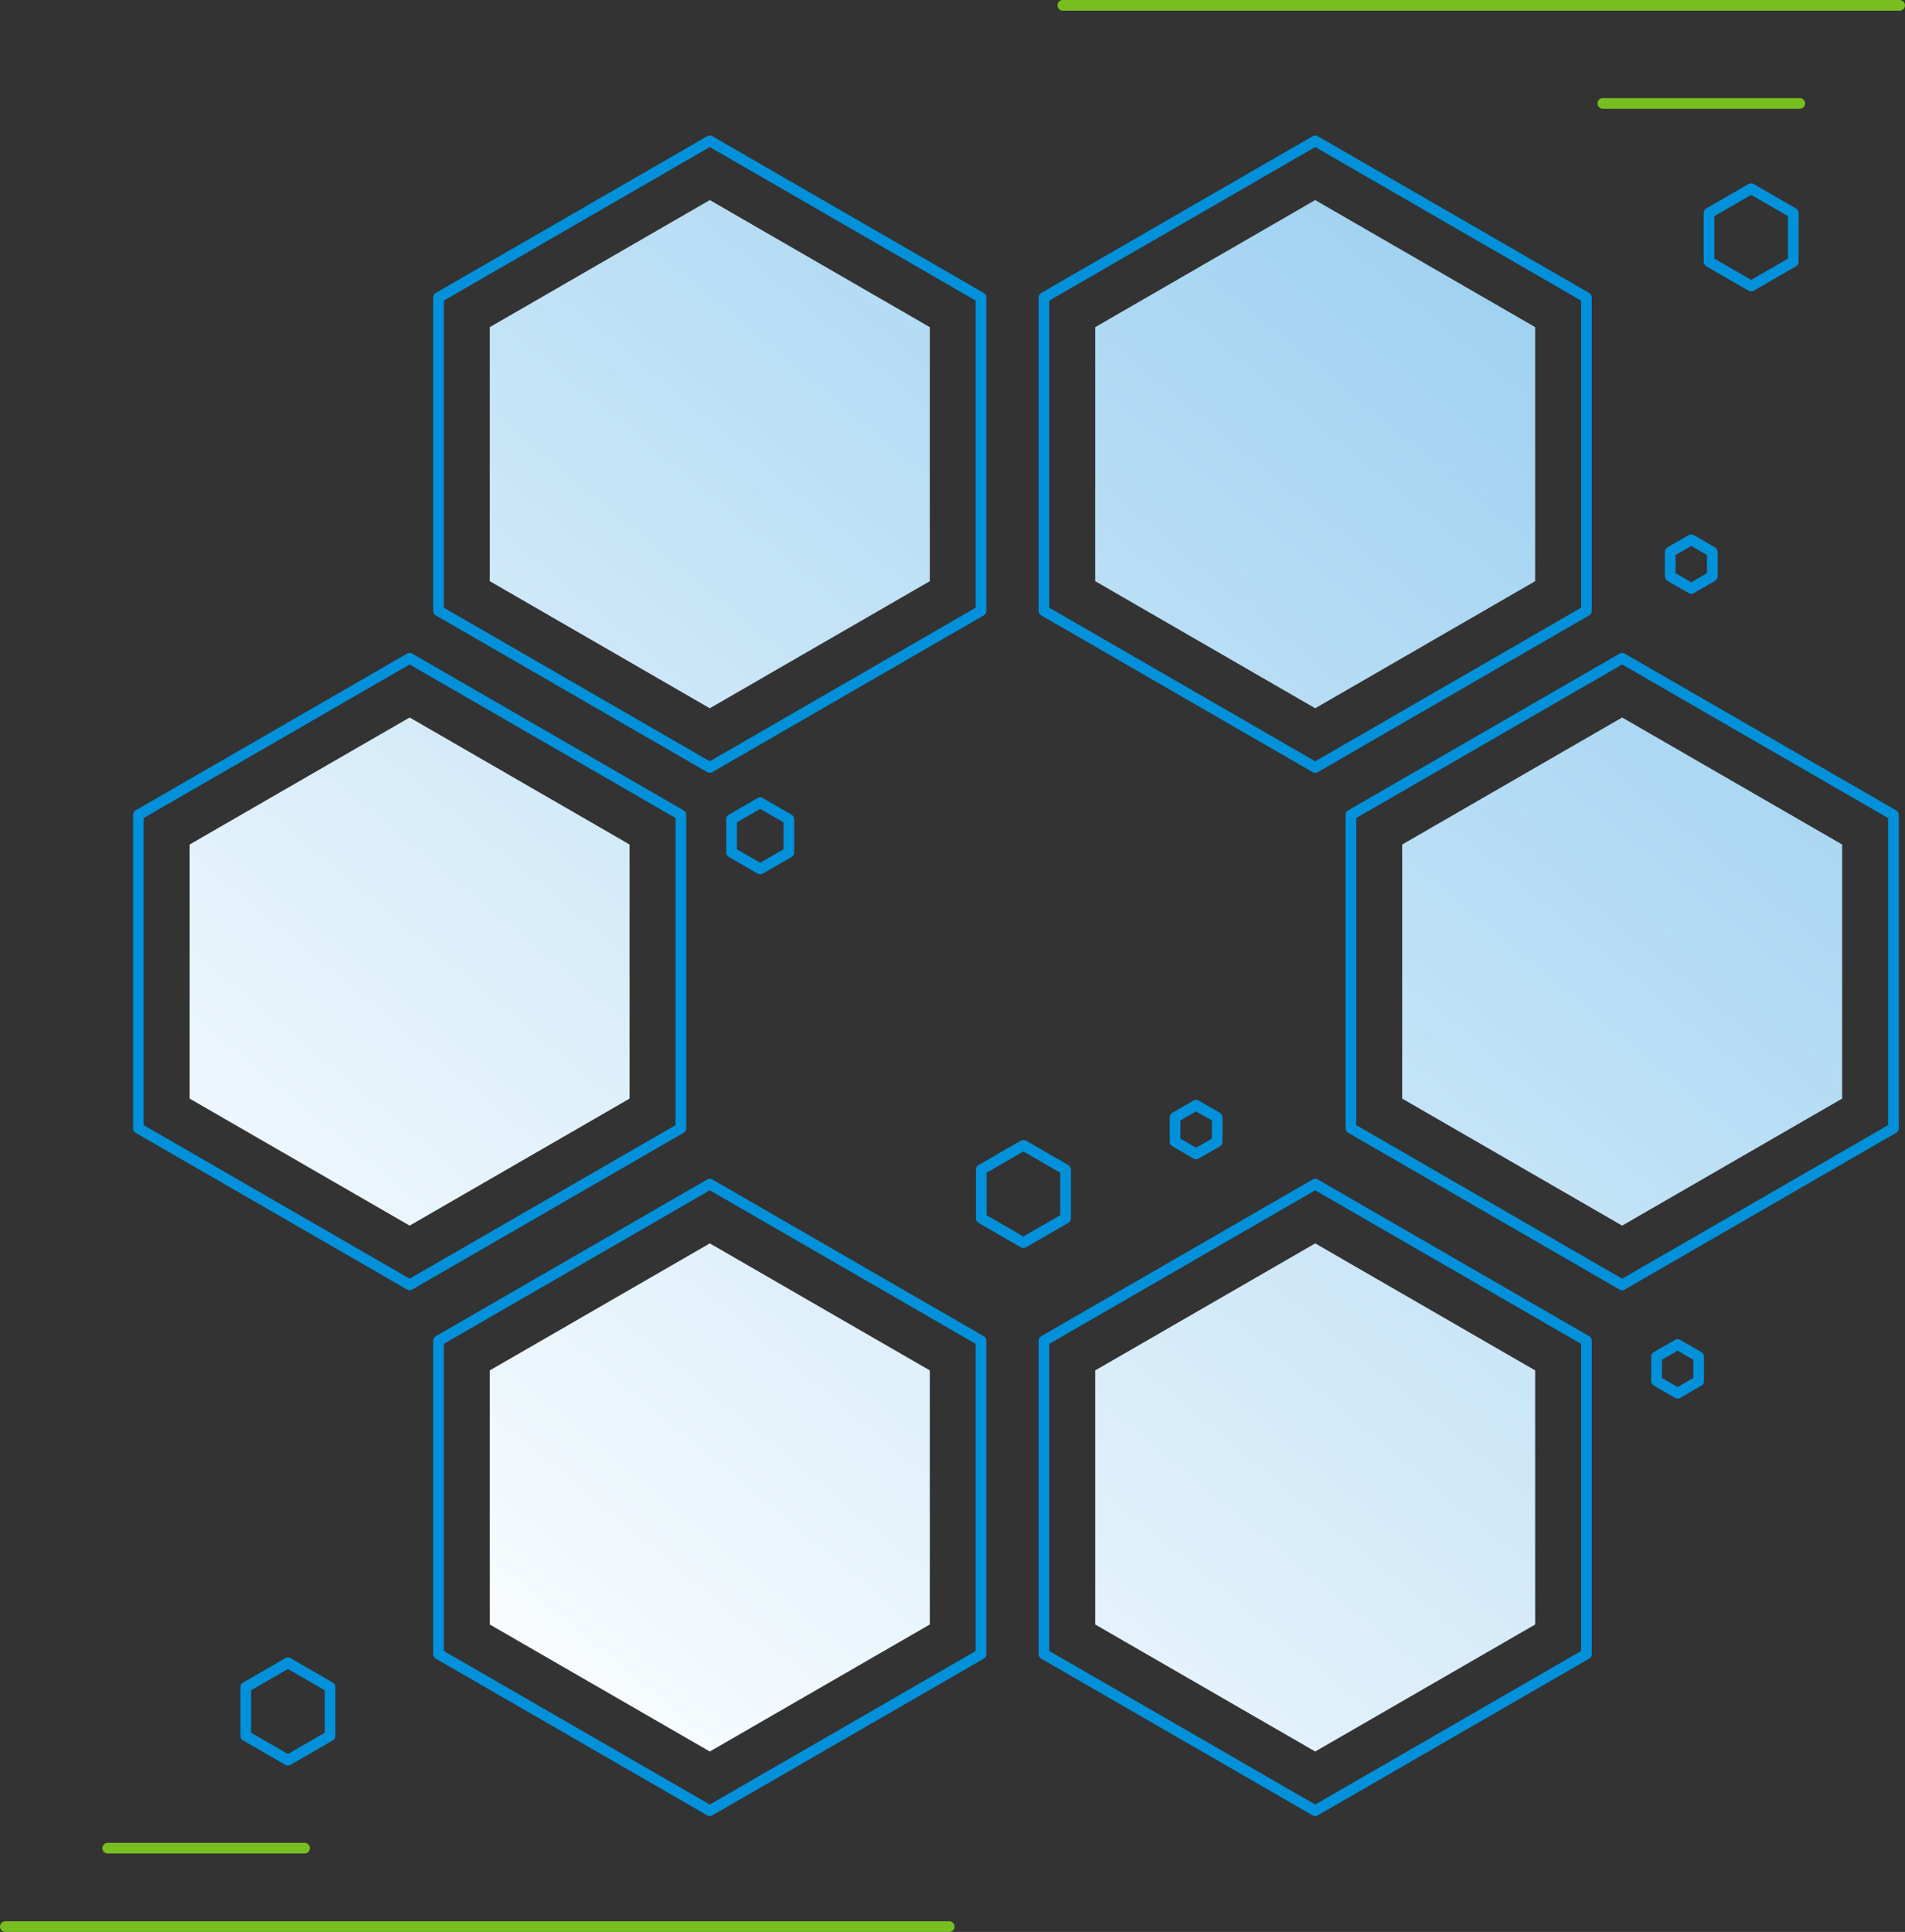 <svg id="Layer_12" data-name="Layer 12" xmlns="http://www.w3.org/2000/svg" xmlns:xlink="http://www.w3.org/1999/xlink" viewBox="0 0 357.01 362"><rect x="0" y="0" width="357.01" height="362" fill="#333333" stroke="none"/><defs><style>.cls-1,.cls-8{fill:none;stroke-linecap:round;stroke-linejoin:round;stroke-width:2px;}.cls-1{stroke:#78be20;}.cls-2{fill:url(#linear-gradient);}.cls-3{fill:url(#linear-gradient-2);}.cls-4{fill:url(#linear-gradient-3);}.cls-5{fill:url(#linear-gradient-4);}.cls-6{fill:url(#linear-gradient-5);}.cls-7{fill:url(#linear-gradient-6);}.cls-8{stroke:#0091da;}</style><linearGradient id="linear-gradient" x1="-1" y1="247.58" x2="205" y2="-2.16" gradientUnits="userSpaceOnUse"><stop offset="0" stop-color="#fff"/><stop offset="1" stop-color="#a0d2f1"/></linearGradient><linearGradient id="linear-gradient-2" x1="68.82" y1="300.49" x2="274.81" y2="50.75" xlink:href="#linear-gradient"/><linearGradient id="linear-gradient-3" x1="9.59" y1="263.48" x2="215.59" y2="13.74" xlink:href="#linear-gradient"/><linearGradient id="linear-gradient-4" x1="149.43" y1="369.45" x2="355.42" y2="119.71" xlink:href="#linear-gradient"/><linearGradient id="linear-gradient-5" x1="90.16" y1="332.54" x2="296.15" y2="82.8" xlink:href="#linear-gradient"/><linearGradient id="linear-gradient-6" x1="159.98" y1="385.45" x2="365.97" y2="135.71" xlink:href="#linear-gradient"/></defs><line class="cls-1" x1="177.89" y1="361" x2="1" y2="361"/><line class="cls-1" x1="57.08" y1="346.3" x2="20.18" y2="346.3"/><line class="cls-1" x1="356.01" y1="1" x2="199.18" y2="1"/><line class="cls-1" x1="337.29" y1="19.38" x2="300.38" y2="19.38"/><polygon class="cls-2" points="174.25 61.3 174.25 108.9 133.02 132.71 91.79 108.9 91.79 61.3 133.02 37.49 174.25 61.3"/><polygon class="cls-3" points="287.7 61.3 287.7 108.9 246.48 132.71 205.25 108.9 205.25 61.3 246.48 37.49 287.7 61.3"/><polygon class="cls-4" points="117.99 158.24 117.99 205.85 76.77 229.65 35.54 205.85 35.54 158.24 76.77 134.44 117.99 158.24"/><polygon class="cls-5" points="345.23 158.24 345.23 205.85 304 229.65 262.78 205.85 262.78 158.24 304 134.44 345.23 158.24"/><polygon class="cls-6" points="174.25 256.78 174.25 304.39 133.02 328.19 91.79 304.39 91.79 256.78 133.02 232.98 174.25 256.78"/><polygon class="cls-7" points="287.7 256.78 287.7 304.39 246.48 328.19 205.25 304.39 205.25 256.78 246.48 232.98 287.7 256.78"/><polygon class="cls-8" points="297.31 55.75 297.31 114.45 246.48 143.8 195.64 114.45 195.64 55.75 246.48 26.4 297.31 55.75"/><polygon class="cls-8" points="354.84 152.7 354.84 211.4 304 240.75 253.17 211.4 253.17 152.7 304 123.35 354.84 152.7"/><polygon class="cls-8" points="297.31 251.23 297.31 309.93 246.48 339.28 195.64 309.93 195.64 251.23 246.48 221.88 297.31 251.23"/><polygon class="cls-8" points="183.85 251.23 183.85 309.93 133.02 339.28 82.18 309.93 82.18 251.23 133.02 221.88 183.85 251.23"/><polygon class="cls-8" points="127.6 152.7 127.6 211.4 76.77 240.75 25.93 211.4 25.93 152.7 76.77 123.35 127.6 152.7"/><polygon class="cls-8" points="183.85 55.75 183.85 114.45 133.02 143.8 82.18 114.45 82.18 55.75 133.02 26.4 183.85 55.75"/><polygon class="cls-8" points="199.69 219.16 199.69 228.28 191.79 232.84 183.9 228.28 183.9 219.16 191.79 214.6 199.69 219.16"/><polygon class="cls-8" points="336.07 39.92 336.07 49.04 328.18 53.6 320.28 49.04 320.28 39.92 328.18 35.36 336.07 39.92"/><polygon class="cls-8" points="61.85 316.13 61.85 325.25 53.96 329.81 46.06 325.25 46.06 316.13 53.96 311.57 61.85 316.13"/><polygon class="cls-8" points="228.11 209.37 228.11 213.93 224.16 216.21 220.22 213.93 220.22 209.37 224.16 207.09 228.11 209.37"/><polygon class="cls-8" points="318.34 254.21 318.34 258.77 314.4 261.05 310.45 258.77 310.45 254.21 314.4 251.93 318.34 254.21"/><polygon class="cls-8" points="320.9 103.42 320.9 107.98 316.95 110.26 313.01 107.98 313.01 103.42 316.95 101.14 320.9 103.42"/><polygon class="cls-8" points="147.84 153.51 147.84 159.71 142.47 162.81 137.1 159.71 137.1 153.51 142.47 150.41 147.84 153.51"/></svg>
